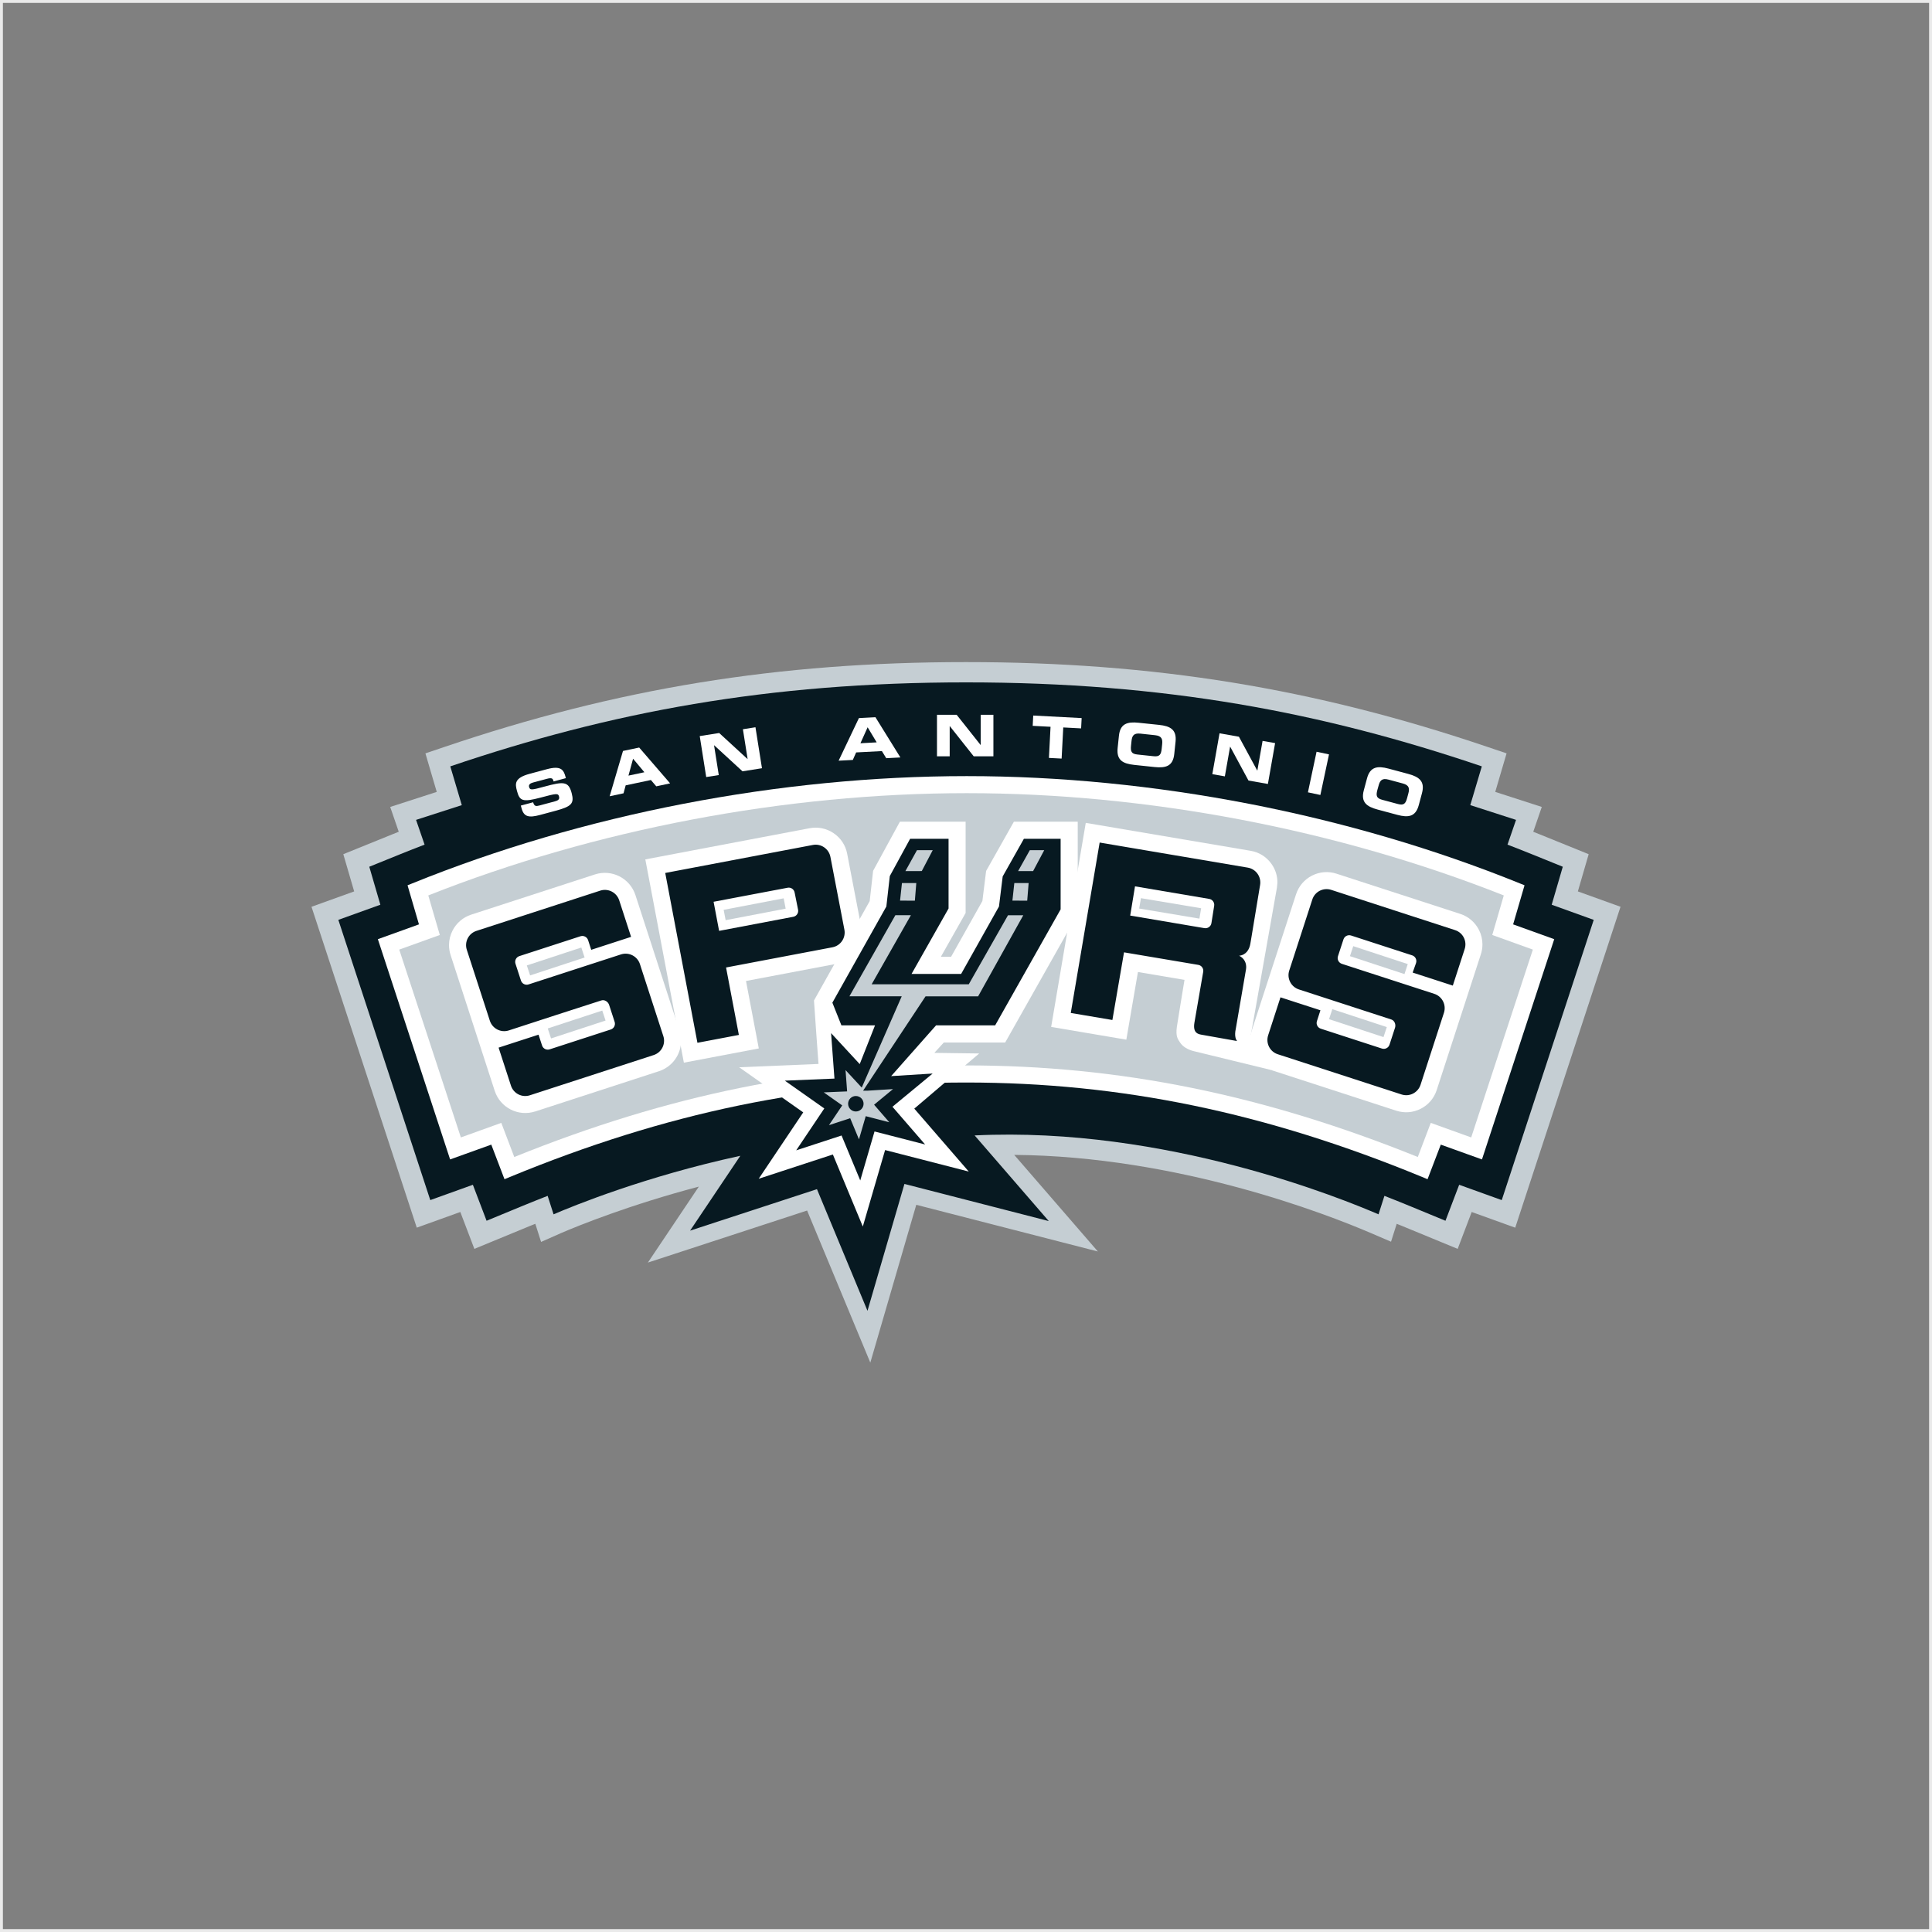 <?xml version="1.0" encoding="utf-8"?>
<!-- Generator: Adobe Illustrator 16.0.0, SVG Export Plug-In . SVG Version: 6.00 Build 0)  -->
<!DOCTYPE svg PUBLIC "-//W3C//DTD SVG 1.1//EN" "http://www.w3.org/Graphics/SVG/1.1/DTD/svg11.dtd">
<svg version="1.1" id="content" xmlns="http://www.w3.org/2000/svg" xmlns:xlink="http://www.w3.org/1999/xlink" x="0px" y="0px"
	 width="500px" height="500px" viewBox="0 0 500 500" enable-background="new 0 0 500 500" xml:space="preserve">
<rect x="0" y="0" width="500" height="500" fill="#808080" stroke="none"/>
<g id="bounds">
	<rect x="0.25" y="0.25" fill="none" stroke="#EAEAEA" stroke-miterlimit="10" width="499.5" height="499.5"/>
</g>
<rect id="position" x="0.5" y="0.5" display="none" fill="none" stroke="#000000" width="499" height="499"/>
<g>
	<path fill="#C5CED3" d="M408.348,230.696c1.101-3.771,2.8-9.632,2.8-9.632l-12.689-5.142c-0.541-0.229-1.101-0.443-1.651-0.663
		l2.206-6.423l-12.045-3.894c0.951-3.198,1.506-5.09,1.515-5.158l1.42-4.815l-4.748-1.604
		c-44.877-15.224-86.553-22.015-135.163-22.015c-48.594,0-90.269,6.791-135.148,22.015l-4.747,1.604l1.41,4.815
		c0.021,0.064,0.574,1.96,1.523,5.158l-12.045,3.894l2.208,6.423c-0.55,0.224-1.105,0.431-1.653,0.663l-12.693,5.142
		c0,0,1.71,5.861,2.812,9.632c-3.578,1.291-11.043,3.979-11.043,3.979l27.244,83.044c0,0,7.25-2.613,11.269-4.057
		c1.641,4.309,3.635,9.547,3.635,9.547l14.4-5.938c0.461-0.189,0.916-0.361,1.377-0.551l1.492,4.69l5.274-2.334
		c4.316-1.853,17.533-7.231,35.55-11.979c-6.398,9.532-13.191,19.661-13.191,19.661s37.509-12.262,41.211-13.473
		c1.334,3.217,16.358,39.364,16.358,39.364s10.88-37.362,11.895-40.848c3.024,0.779,47.001,12.084,47.001,12.084
		s-12.474-14.412-21.649-25.002c42.41,0.35,80.744,15.275,92.221,20.199l5.294,2.271l1.471-4.631
		c0.459,0.188,0.916,0.36,1.375,0.549l14.401,5.938c0,0,1.986-5.238,3.63-9.548c4.016,1.44,11.266,4.06,11.266,4.06l27.248-83.048
		C419.395,234.674,411.926,231.986,408.348,230.696z"/>
	<path fill="#071921" d="M401.578,234.142c0.112-0.369,2.869-9.83,2.869-9.83l-8.062-3.265c-2.062-0.839-4.149-1.651-6.244-2.456
		l2.207-6.407l-11.839-3.818c1.851-6.192,2.983-10.032,2.983-10.032c-41.357-14.03-82.19-21.736-133.491-21.736
		c-51.294,0-92.104,7.706-133.466,21.736c0,0,1.126,3.847,2.976,10.032l-11.835,3.818l2.204,6.407
		c-2.097,0.804-4.179,1.616-6.247,2.456l-8.062,3.265c0,0,2.759,9.462,2.866,9.83c-0.653,0.235-10.876,3.917-10.876,3.917
		l23.796,72.525c0,0,10.563-3.807,11.022-3.963l3.546,9.309l9.144-3.775c2.231-0.92,4.448-1.803,6.66-2.67
		c0.811,2.56,1.351,4.244,1.531,4.781c5.204-2.229,23.747-9.82,48.332-15.147c-5.633,8.391-13,19.37-13,19.37
		s32.329-10.569,32.834-10.735c0.247,0.595,13.078,31.483,13.078,31.483s9.374-32.186,9.562-32.836
		c0.809,0.207,37.354,9.61,37.354,9.61s-12.002-13.872-19.186-22.166c49.731-2.415,95.735,16.653,104.525,20.421
		c0.182-0.537,0.716-2.223,1.528-4.781c2.211,0.867,4.432,1.75,6.658,2.67l9.14,3.775l3.548-9.312
		c0.459,0.161,11.018,3.966,11.018,3.966l23.804-72.521C412.463,238.059,402.237,234.377,401.578,234.142z"/>
	<path fill="#FFFFFF" d="M106.697,228.618L106.697,228.618c0,0-0.61,0.247-1.224,0.496c0.574,1.974,2.953,10.113,2.953,10.113
		s-8.556,3.079-10.634,3.832c0.842,2.566,17.811,54.277,18.698,57c2.17-0.776,10.657-3.83,10.657-3.83s2.64,6.928,3.416,8.951
		c0.691-0.287,1.383-0.576,1.383-0.576c40.454-16.684,77.972-24.451,118.06-24.451s77.602,7.769,118.06,24.451
		c0,0,0.696,0.289,1.385,0.576c0.781-2.033,3.424-8.951,3.424-8.951s8.483,3.062,10.658,3.83c0.891-2.713,17.857-54.433,18.702-57
		c-2.083-0.753-10.639-3.832-10.639-3.832s2.377-8.138,2.953-10.113c-0.602-0.239-1.222-0.496-1.222-0.496
		c-44.164-17.903-94.991-27.76-143.127-27.76C201.816,200.858,150.853,210.714,106.697,228.618z"/>
	<path fill="#C5CED3" d="M380.745,294.365c-3.048-1.096-10.462-3.766-10.462-3.766s-2.359,6.192-3.361,8.832
		c-39.925-16.117-77.172-23.703-116.916-23.703c-39.74,0-76.986,7.578-116.914,23.703c-1-2.63-3.359-8.832-3.359-8.832
		s-7.414,2.67-10.463,3.766c-1.605-4.896-14.425-43.967-15.948-48.61c2.997-1.082,10.501-3.78,10.501-3.78
		s-2.146-7.361-2.984-10.239c43.066-17.065,92.43-26.466,139.354-26.466c46.691,0,95.922,9.405,138.986,26.466
		c-0.838,2.882-2.983,10.239-2.983,10.239s7.503,2.699,10.506,3.78C395.172,250.398,382.35,289.469,380.745,294.365z"/>
	<path fill="#FFFFFF" d="M323.742,267.717l6.721-37.962c0-0.005,0.129-1.31,0.129-1.31c0.021-1.749-0.508-3.438-1.54-4.878
		c-1.29-1.81-3.189-3.012-5.38-3.379l-42.677-7.229l-2.981,17.536c0,0-5.688,33.59-5.975,35.272
		c2.393,0.412,17.066,2.89,19.455,3.295c0.414-2.465,3.004-17.508,3.004-17.508l12.054,2.039l-0.251,1.487
		c0,0-1.656,10.06-1.736,10.712c-0.304,2.361,0.176,3.049,0.869,4.062c0.704,1.037,1.907,1.75,3.379,2.147
		c-0.17-0.037,20.161,4.916,20.161,4.916L323.742,267.717z"/>
	<path fill="#FFFFFF" d="M175.858,266.76l-11.412-35.126c-1.419-4.355-6.114-6.751-10.469-5.336l0.01-0.004l-32.037,10.41
		c-2.107,0.688-3.826,2.155-4.836,4.133c-0.604,1.184-0.909,2.45-0.909,3.761c0,0.87,0.138,1.736,0.413,2.581l11.412,35.123
		c1.419,4.361,6.11,6.753,10.469,5.341c0,0-0.104,0.047-0.162,0.062c0.271-0.103,2.648-0.875,32.188-10.474
		c3.433-1.117,5.742-4.295,5.742-7.905C176.267,268.455,176.128,267.592,175.858,266.76z M137.191,252.438l-0.849-2.584
		l14.108-4.639l0.847,2.586L137.191,252.438z M142.61,268.746l-0.852-2.584l14.109-4.631l0.85,2.588L142.61,268.746z"/>
	<path fill="#FFFFFF" d="M222.867,239.782c0.004,0.027-3.619-18.829-3.619-18.829c-0.414-2.181-1.65-4.069-3.486-5.312
		c-1.832-1.249-4.044-1.71-6.226-1.299c0,0-39.784,7.551-42.529,8.068c0.376,1.977,8.071,42.578,8.071,42.578l1.091,5.732
		l0.816,4.297c0,0,17.003-3.228,19.391-3.679c-0.466-2.46-3.312-17.462-3.312-17.462l23.189-4.396
		c2.181-0.413,4.073-1.656,5.319-3.487c0.997-1.463,1.496-3.161,1.445-4.907L222.867,239.782z M187.794,238.14l-0.511-2.676
		l15.531-2.982l0.514,2.677L187.794,238.14z"/>
	<path fill="#FFFFFF" d="M210.657,258.926c0.062,1.355,1.17,16.422,1.17,16.422s-18.125,0.756-20.533,0.861
		c1.968,1.387,16.582,11.675,16.582,11.675s-10.195,15.188-11.524,17.177c2.257-0.744,19.194-6.281,19.194-6.281
		s6.855,16.488,7.749,18.649c0.649-2.247,5.767-19.796,5.767-19.796s19.121,4.916,21.657,5.568
		c-1.704-1.973-14.102-16.288-14.102-16.288s15.041-12.821,16.803-14.274c-2.086-0.018-11.617-0.154-11.617-0.154l2.449-2.678
		h15.884l18.782-33.287v-23.871h-16.52l-7.193,12.754c0,0-0.792,6.415-0.965,7.786c-0.688,1.205-6.277,11.177-8.104,14.431
		c-0.854,0-1.367,0-2.644,0c2.779-4.91,6.411-11.338,6.411-11.338v-23.633h-17.009l-6.933,12.72c0,0-0.727,6.442-0.886,7.841
		C224.376,234.476,210.657,258.926,210.657,258.926z"/>
	<polygon fill="#071921" points="264.982,217.08 259.496,226.817 258.536,234.599 248.738,252.055 235.907,252.055 245.487,235.117 
		245.487,217.08 235.537,217.08 230.279,226.727 229.389,234.599 215.417,259.493 217.756,265.357 226.456,265.357 222.495,275.389 
		215.083,267.371 215.955,279.139 203.111,279.672 213.328,286.867 206.052,297.707 217.795,293.867 222.633,305.502 
		226.326,292.823 239.422,296.193 230.966,286.426 241.372,277.832 230.631,278.496 242.254,265.357 257.548,265.357 
		274.49,235.344 274.49,217.08 	"/>
	<path fill="#FFFFFF" d="M382.745,240.646c-1.011-1.979-2.727-3.448-4.837-4.132l-32.022-10.405c-2.109-0.689-4.364-0.509-6.343,0.5
		c-1.978,1.006-3.443,2.727-4.127,4.836l-11.423,35.125c-0.271,0.846-0.415,1.712-0.415,2.576c0,1.295,0.313,2.576,0.907,3.762
		c1.011,1.979,2.726,3.445,4.837,4.133l32.021,10.404c2.11,0.688,4.364,0.51,6.343-0.5c1.978-1.004,3.443-2.723,4.132-4.836
		l11.422-35.122c0.274-0.849,0.414-1.716,0.414-2.581C383.657,243.114,383.352,241.829,382.745,240.646z M358.051,268.398
		l-14.104-4.637l0.858-2.588l14.099,4.639L358.051,268.398z M363.478,252.091l-14.112-4.638l0.852-2.589l14.108,4.641
		L363.478,252.091z"/>
	<polygon fill="#C5CED3" stroke="#071921" stroke-width="0.658" stroke-miterlimit="3.864" points="266.324,219.692 
		262.926,225.764 267.566,225.764 270.796,219.692 	"/>
	<polygon fill="#C5CED3" stroke="#071921" stroke-width="0.658" stroke-miterlimit="3.864" points="241.935,219.692 
		237.119,219.699 233.757,225.772 238.754,225.761 	"/>
	<path fill="#C5CED3" stroke="#071921" stroke-width="0.658" stroke-miterlimit="3.864" d="M250.52,254.411h-24.374l10.157-17.884
		h-4.775l-12.261,21.644h13.597l-9.946,22.702l-4.489-4.844l0.451,6.111l-6.677,0.278l5.314,3.741l-3.785,5.64l6.109-1.993
		l2.516,6.053l1.919-6.594l6.811,1.754l-4.399-5.082l5.414-4.472l-7.593,0.474h-0.525l15.725-23.758h13.622l12.052-21.638h-4.703
		L250.52,254.411z M221.489,287.322c-0.924,0-1.672-0.748-1.672-1.672c0-0.926,0.748-1.674,1.672-1.674
		c0.92,0,1.675,0.748,1.675,1.674C223.164,286.574,222.412,287.322,221.489,287.322z"/>
	<polygon fill="#C5CED3" stroke="#071921" stroke-width="0.658" stroke-miterlimit="3.864" points="237.492,228.21 
		233.129,228.21 232.566,233.41 237.072,233.422 	"/>
	<polygon fill="#C5CED3" stroke="#071921" stroke-width="0.658" stroke-miterlimit="3.864" points="261.646,233.41 
		266.146,233.422 266.568,228.21 262.209,228.21 	"/>
	<path fill="#FFFFFF" d="M134.983,209.192c0.602,2.25,1.909,2.486,4.803,1.709l3.853-1.035c4.225-1.139,5.046-1.845,4.3-4.638
		c-0.811-3.02-2.036-3.016-6.973-1.675c-3.406,0.927-3.799,0.998-4.042,0.097c-0.15-0.559,0.272-0.931,0.987-1.124l3.526-0.942
		c1.458-0.402,1.631-0.109,1.833,0.658l3.18-0.86l-0.089-0.323c-0.488-1.817-1.167-2.982-4.833-1.991l-4.439,1.189
		c-4.01,1.077-3.797,2.569-3.293,4.447c0.684,2.549,1.379,2.982,6.163,1.7c4.096-1.097,4.487-1.145,4.728-0.237
		c0.213,0.804-0.455,1.057-1.128,1.237l-3.897,1.043c-0.915,0.248-1.381,0.282-1.69-0.819l-3.183,0.855L134.983,209.192z"/>
	<path fill="#FFFFFF" d="M157.777,206.073l3.594-0.766l0.551-2.058l6.527-1.385l1.394,1.635l3.584-0.764l-8.005-9.271l-4.193,0.88
		L157.777,206.073 M163.84,196.356l2.926,3.501l-4.122,0.872L163.84,196.356z"/>
	<polygon fill="#FFFFFF" points="182.768,201.1 186.019,200.587 184.799,192.882 184.828,192.878 192.159,199.614 197.197,198.815 
		195.512,188.213 192.263,188.729 193.483,196.433 193.454,196.434 186.126,189.701 181.091,190.496 	"/>
	<path fill="#FFFFFF" d="M217.035,196.866l3.672-0.192l0.864-1.947l6.663-0.347l1.125,1.84l3.659-0.194l-6.456-10.412l-4.28,0.227
		L217.035,196.866 M224.542,188.217l2.343,3.906l-4.206,0.23L224.542,188.217z"/>
	<polygon fill="#FFFFFF" points="242.49,195.729 245.78,195.729 245.78,187.924 245.81,187.924 251.992,195.729 257.093,195.729 
		257.093,184.992 253.803,184.992 253.803,192.792 253.771,192.792 247.587,184.992 242.49,184.992 	"/>
	<polygon fill="#FFFFFF" points="267.262,187.847 271.88,188.09 271.462,196.146 274.747,196.318 275.17,188.262 279.792,188.505 
		279.93,185.839 267.398,185.181 	"/>
	<path fill="#FFFFFF" d="M289.243,193.598c-0.322,3.128,1.346,4.044,4.294,4.357l5.252,0.554c2.949,0.309,4.781-0.242,5.107-3.37
		l0.336-3.186c0.326-3.124-1.346-4.048-4.297-4.356l-5.25-0.547c-2.949-0.313-4.78,0.237-5.107,3.363L289.243,193.598
		 M292.834,191.786c0.137-1.329,0.545-2.107,2.273-1.927l3.832,0.412c1.729,0.182,1.965,1.027,1.826,2.349l-0.121,1.148
		c-0.162,1.55-0.549,2.103-2.097,1.944l-4.188-0.443c-1.549-0.164-1.812-0.778-1.646-2.338L292.834,191.786z"/>
	<polygon fill="#FFFFFF" points="313.748,200.351 316.99,200.921 318.346,193.243 318.375,193.249 323.108,202.002 328.132,202.888 
		329.998,192.313 326.755,191.743 325.401,199.427 325.371,199.418 320.633,190.663 315.613,189.777 	"/>
	
		<rect x="339.686" y="194.723" transform="matrix(0.978 0.208 -0.208 0.978 49.015 -66.544)" fill="#FFFFFF" width="3.291" height="10.74"/>
	<path fill="#FFFFFF" d="M352.95,204.535c-0.812,3.036,0.701,4.211,3.564,4.975l5.101,1.369c2.863,0.773,4.751,0.504,5.563-2.522
		l0.83-3.09c0.812-3.04-0.688-4.21-3.564-4.983l-5.092-1.367c-2.862-0.766-4.76-0.503-5.572,2.528L352.95,204.535 M356.782,203.303
		c0.343-1.29,0.871-1.992,2.546-1.543l3.715,1c1.678,0.447,1.788,1.319,1.428,2.61l-0.301,1.124c-0.4,1.502-0.869,1.985-2.374,1.589
		l-4.066-1.093c-1.507-0.402-1.671-1.053-1.266-2.558L356.782,203.303z"/>
	<path fill="#071921" d="M143.909,262.691l-12.225,3.981c-2.047,0.666-4.248-0.456-4.913-2.511l-0.48-1.482l-5.479-16.865
		c-0.666-2.049,0.454-4.253,2.505-4.907l32.022-10.41c2.048-0.668,4.248,0.456,4.913,2.509l3.072,9.453l-10.315,3.35l-0.812-2.506
		c-0.267-0.817-1.148-1.265-1.967-1.002l-15.823,5.141c-0.82,0.269-1.269,1.146-1.002,1.972l1.418,4.356
		c0.267,0.816,1.146,1.266,1.963,1l3.708-1.203l20.206-6.564c2.049-0.667,4.247,0.456,4.913,2.502l0.6,1.862l5.455,16.776
		c0.665,2.047-0.457,4.244-2.503,4.908l-32.026,10.406c-2.048,0.669-4.245-0.447-4.91-2.505l-3.194-9.824l10.336-3.356l0.911,2.799
		c0.267,0.82,1.145,1.268,1.963,1.002l15.822-5.141c0.82-0.271,1.266-1.146,1-1.974l-1.43-4.397
		c-0.264-0.818-1.195-1.424-2.012-1.15L143.909,262.691z M360.084,263.848c0.818,0.264,1.217,1.295,0.95,2.119l-1.431,4.396
		c-0.265,0.822-1.146,1.27-1.966,1.002l-15.819-5.143c-0.821-0.266-1.27-1.145-0.998-1.962l0.903-2.799l-10.338-3.354l-3.19,9.826
		c-0.665,2.053,0.456,4.252,2.502,4.907l32.026,10.408c2.048,0.67,4.243-0.457,4.91-2.503l5.453-16.778l0.603-1.852
		c0.667-2.054-0.455-4.25-2.502-4.912l-20.211-6.56l-3.711-1.206c-0.82-0.268-1.269-1.146-1.002-1.972l1.424-4.356
		c0.268-0.82,1.144-1.259,1.965-1.001l15.819,5.138c0.821,0.267,1.27,1.148,1.002,1.975l-0.878,2.48l10.391,3.372l3.067-9.452
		c0.677-2.058-0.445-4.258-2.502-4.911l-32.022-10.41c-2.058-0.668-4.254,0.457-4.908,2.503l-5.477,16.869l-0.484,1.487
		c-0.676,2.049,0.453,4.247,2.506,4.911l12.221,3.974L360.084,263.848z M326.111,229.032c0.355-2.125-1.07-4.136-3.195-4.493
		l-38.326-6.491l-7.475,44.103l10.77,1.822l3.01-17.509l13.881,2.342l5.338,0.902c0.848,0.137,1.422,0.953,1.274,1.787
		l-2.277,13.188c-0.468,2.785,1.134,2.957,1.827,3.096c0.781,0.154,9.228,1.644,9.228,1.644c-0.255-0.271-0.777-1.222-0.354-3.126
		l2.662-15.49c0.23-1.53-0.506-2.856-1.787-3.464c1.808-0.193,2.638-1.604,2.894-3.075l0.228-1.337L326.111,229.032z
		 M186.105,240.909l19.199-3.645c0.842-0.16,1.401-0.974,1.239-1.82l-0.893-4.456c-0.161-0.856-0.979-1.41-1.824-1.239l-19.149,3.63
		L186.105,240.909 M191.217,267.84l-10.723,2.033l-8.332-43.95l38.198-7.245c2.117-0.412,4.155,0.988,4.554,3.104l3.616,18.821
		c0.402,2.119-0.988,4.161-3.105,4.557l-27.522,5.226L191.217,267.84z"/>
	<path fill="#FFFFFF" d="M292.497,236.948l19.214,3.255c0.85,0.139,1.655-0.429,1.8-1.277l0.716-4.494
		c0.136-0.853-0.428-1.654-1.278-1.792l-19.212-3.255L292.497,236.948"/>
	
		<rect x="295.081" y="233.746" transform="matrix(0.986 0.165 -0.165 0.986 42.888 -46.717)" fill="#C5CED3" width="15.81" height="2.723"/>
</g>
</svg>

